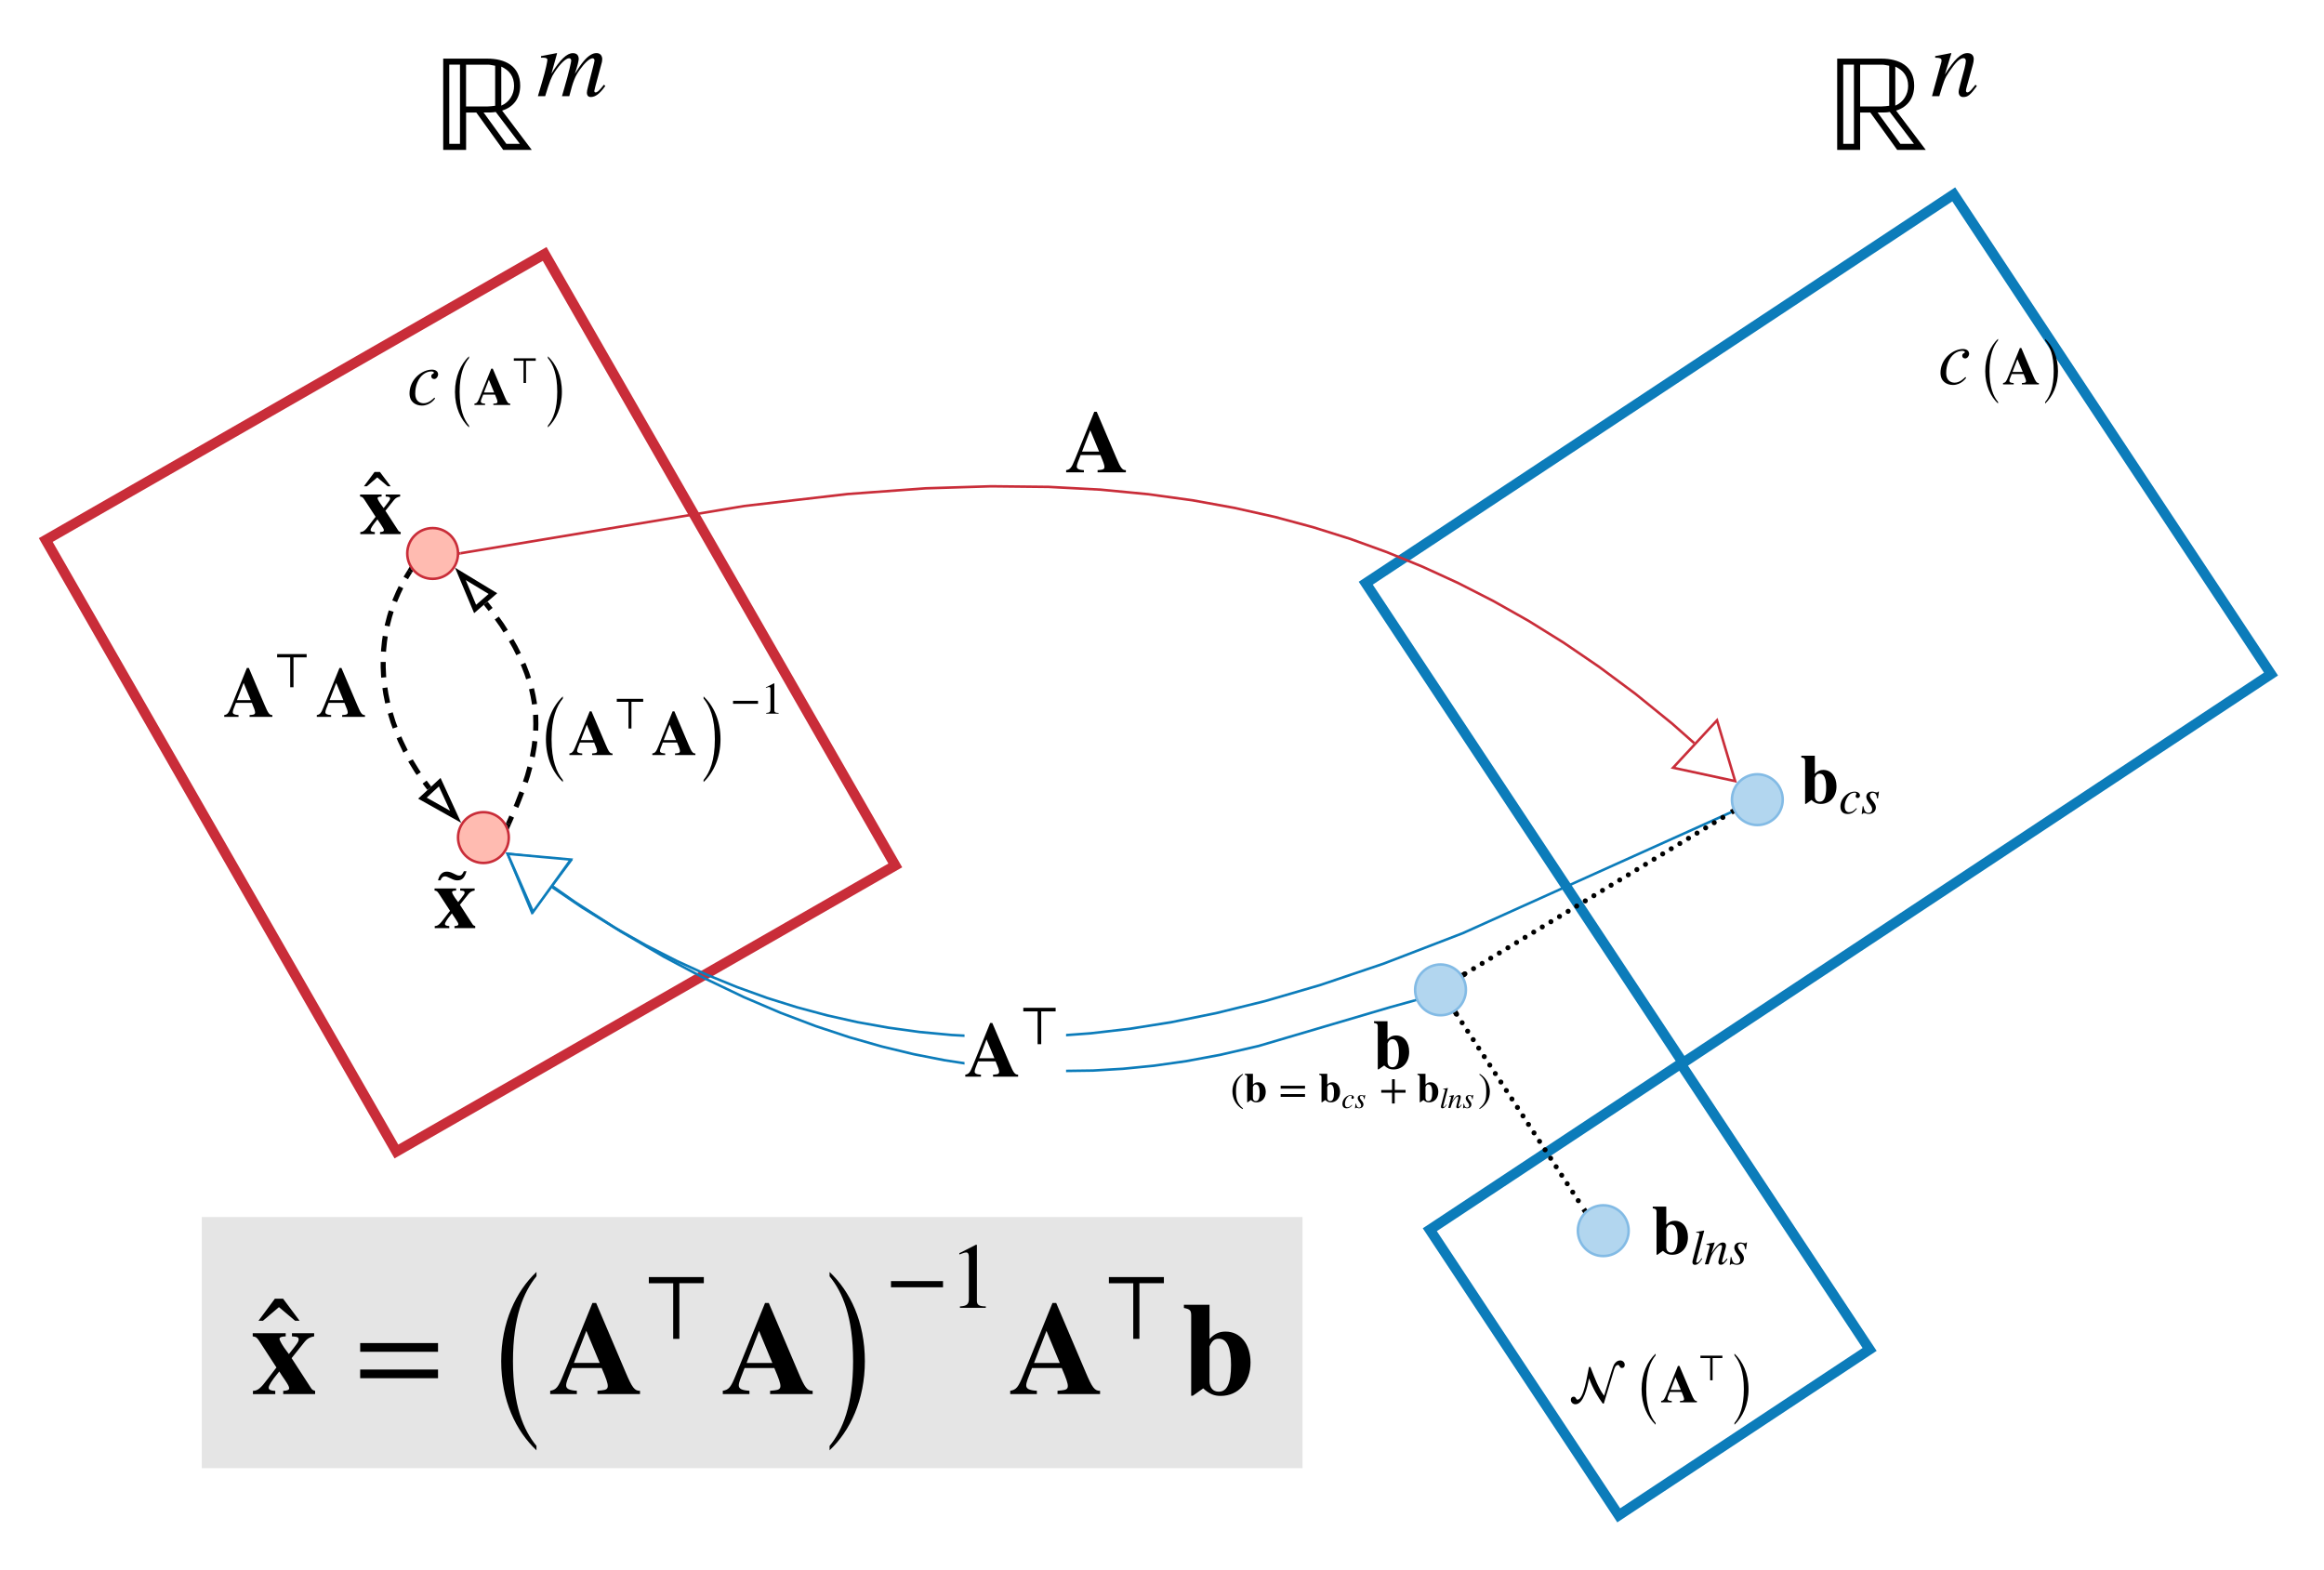 <svg xmlns="http://www.w3.org/2000/svg" xmlns:lucid="lucid" width="915.59" height="618.49"><g lucid:page-tab-id="0_0"><path d="M0 0h915.6v618.5H0z" fill="#fff"/><path d="M736.57 531.67l-98.84 65.36L563.3 484.5l98.84-65.38zM894.7 265.58l-231.65 153.2-124.98-189 231.65-153.2z" stroke="#0c7cba" stroke-width="4" fill-opacity="0"/><path d="M214.58 100.06l138.14 240.92-196.55 112.7L18.03 212.76z" stroke="#c92d39" stroke-width="4" fill-opacity="0"/><path d="M180.45 218.06c0 5.53-4.47 10-10 10-5.52 0-10-4.47-10-10 0-5.52 4.48-10 10-10 5.53 0 10 4.48 10 10z" stroke="#c92d39" fill="#ffbbb1"/><path d="M682.52 319.78l-106.2 47.88-31.18 12-25.07 8.46-21.63 6.3-19.32 4.75-17.66 3.57-16.38 2.6-15.37 1.78-14.56 1.07-13.9.43-13.4-.14-12.94-.7-12.6-1.18-12.32-1.7-12.12-2.16-11.96-2.68-11.87-3.18-11.82-3.7-11.8-4.26-11.9-4.85-11.97-5.5-12.14-6.18-12.35-6.96-12.6-7.82-11.84-8.04" stroke="#0c7cba" fill="none"/><path d="M683.2 320.02l-.5.22-.4-.9.45-.2z" fill="#0c7cba"/><path d="M200 336.4l24.84 2.7-15.25 20.4z" stroke="#0c7cba" fill="#fff"/><path d="M181.46 217.98l111.84-18.63 40.57-4.7 30.84-2.26 25.82-.8 22.62.24 20.4 1.08 18.76 1.8 17.5 2.4 16.55 3 15.8 3.53 15.17 4.08 14.73 4.63 14.36 5.2 14.12 5.77 13.95 6.4 13.84 7.07 13.84 7.8 13.9 8.64 14 9.55 14.22 10.57 14.5 11.76 8.67 7.67" stroke="#c92d39" fill="none"/><path d="M181.55 218.47l-.67.12.08-.53-.07-.5.5-.08z" fill="#c92d39"/><path d="M683.6 307.75l-24.45-5.27 17.3-18.68z" stroke="#c92d39" fill="#fff"/><path d="M419.73 161.64h24.98v25.05h-24.97z" fill="#fff" fill-opacity="0"/><path d="M443.56 186.1h-11.14v-.87l1.1-.1c1.15-.1 1.6-.4 1.6-1.15 0-.76-.42-1.97-1.6-4.7h-7.77l-.45 1.18c-.42 1.07-1.07 2.52-1.07 3.35 0 .9.76 1.3 2.8 1.43v.86h-7v-.87c1.6-.28 2.12-.9 3.43-4.15l7.65-18.85h.97l7.68 18.05c1.76 4.2 2.4 4.95 3.8 4.95v.86m-10.54-8.17l-3.48-8.4-3.25 8.4H433"/><path d="M170.8 20h73.83v40H170.8z" fill="#fff" fill-opacity="0"/><path d="M209.5 59.06h-11.25l-10.6-14.73h-4.02v14.73h-9.02V23.1H192c6.96 0 12.94 2.87 12.94 10.64 0 4.78-2.5 8.42-7.12 9.83m-.33-17.33v15.38c3.14-1.3 5.04-4.4 5.04-7.77 0-3.7-1.8-6.14-5.05-7.6m-2.4 15.42V25.9c-.82-.1-1.9-.42-2.72-.42h-8.75v16.46h8.48c1 0 2.02-.16 3-.27m9.73 15l-9.5-12.55c-1.6.27-3.22.2-4.8.2l8.97 12.35h5.33m-23.6 0v-31.2H177v31.2h4.24M238.48 33.85l-.2.27c-2.03 2.85-3.72 4.1-5.53 4.1-1 0-1.53-.6-1.53-1.75 0-.4.1-1.04.5-2.54l2.22-8.72c.2-.76.27-1.26.27-1.45 0-.46-.33-.8-.76-.8-1.15 0-3.1 1.8-5.03 4.5-1.87 2.64-2.64 4.52-4.14 10.44h-2.88l1.04-3.6c1.7-5.83 2.6-9.9 2.6-10.4 0-.6-.34-.96-.84-.96-1.3 0-3.57 2.23-5.72 5.5-1.3 2-1.85 3.38-3.7 9.45h-2.87l1.64-5.55c1.54-5.1 2.1-8.3 2.1-8.76 0-.58-.53-.85-1.56-.85h-.96v-.62l6.22-1.2.12.1-2.23 8.02c3.42-5.57 6.1-8.1 8.45-8.1 1.54 0 2.3.9 2.3 2.3 0 .73-.5 2.88-1.53 5.84 2.7-4.28 4.27-6.2 6.15-7.4.92-.57 1.65-.76 2.42-.76 1.42 0 2.23 1.04 2.23 2.42 0 .27-.08.9-.12 1.08l-2.6 9.64c-.24.9-.4 1.58-.4 1.73 0 .44.16.63.47.63.65 0 1.34-.62 2.5-2.04l.8-1"/><path d="M720 20h65.3v40H720z" fill="#fff" fill-opacity="0"/><path d="M758.7 59.06h-11.26l-10.6-14.73h-4v14.73h-9.04V23.1h17.4c6.95 0 12.93 2.87 12.93 10.64 0 4.78-2.5 8.42-7.12 9.83m-.32-17.33v15.38c3.16-1.3 5.06-4.4 5.06-7.77 0-3.7-1.8-6.14-5.06-7.6m-2.4 15.42V25.9c-.8-.1-1.9-.42-2.7-.42h-8.75v16.46h8.47c.98 0 2-.16 3-.27m9.72 15l-9.5-12.55c-1.6.27-3.22.2-4.8.2l8.97 12.35H754m-23.6 0v-31.2h-4.22v31.2h4.23M778.3 33.4l.53.5c-2.6 3.57-3.57 4.33-5.38 4.33-.96 0-1.8-.6-1.8-2.07 0-.4.07-.88.6-2.88l1.7-6.23c.3-1.2.54-2.57.54-3.03 0-.7-.36-1.12-.93-1.12-1.54 0-3.27 1.88-5.7 5.46-1.72 2.57-2.03 3.46-3.83 9.53h-2.88l3.7-13.46c.02-.2.06-.42.06-.65 0-.78-.54-1-2.5-1.05v-.62c3.12-.6 4.2-.77 6.23-1.2l.15.1-2.57 8.37c3.84-6.15 6.42-8.46 8.88-8.46 1.66 0 2.5.96 2.5 2.35 0 .68-.15 1.48-.38 2.3l-2.15 7.8c-.4 1.38-.54 2.03-.54 2.34 0 .34.15.7.6.7.55 0 1.24-.63 2.36-2.05l.8-1"/><path d="M88.08 257.22h56.66v25.7H88.08z" fill="#fff" fill-opacity="0"/><path d="M107.3 282.43h-8.98v-.7l.9-.08c.92-.1 1.28-.3 1.28-.92 0-.62-.33-1.6-1.28-3.8h-6.28l-.37.95c-.33.86-.86 2.04-.86 2.7 0 .73.62 1.04 2.27 1.15v.7h-5.64v-.7c1.28-.22 1.7-.73 2.76-3.35l6.16-15.2h.78l6.2 14.56c1.43 3.38 1.93 4 3.07 4v.7m-8.5-6.6l-2.82-6.78-2.63 6.78h5.45M120.8 259h-5.17v11.76h-1.3V259h-5.15v-1.3h11.63v1.3M143.8 282.43h-9v-.7l.9-.08c.92-.1 1.3-.3 1.3-.92 0-.62-.35-1.6-1.3-3.8h-6.28l-.36.95c-.34.86-.87 2.04-.87 2.7 0 .73.6 1.04 2.26 1.15v.7h-5.64v-.7c1.28-.22 1.7-.73 2.76-3.35l6.17-15.2h.78l6.2 14.56c1.42 3.38 1.92 4 3.07 4v.7m-8.52-6.6l-2.8-6.78-2.64 6.78h5.44"/><path d="M211.27 268.8h99.87v39.74h-99.87z" fill="#fff" fill-opacity="0"/><path d="M221.75 307.3v.82c-3.9-3.67-6.67-9.4-6.67-16.87 0-7.32 2.77-13.2 6.67-16.87v.82c-2.47 3.02-4.45 7.74-4.45 16.05 0 8.4 1.98 13.03 4.45 16.05M241.32 297.48h-8.04v-.63l.8-.07c.82-.08 1.15-.28 1.15-.83 0-.55-.3-1.42-1.15-3.4h-5.62l-.33.86c-.3.78-.77 1.83-.77 2.43 0 .65.55.92 2.02 1.02v.63h-5.05v-.63c1.15-.2 1.53-.65 2.48-3l5.53-13.6h.7l5.55 13.03c1.27 3.02 1.72 3.57 2.74 3.57v.63m-7.62-5.9l-2.52-6.07-2.35 6.08h4.87M253.4 276.5h-4.63v10.54h-1.16V276.5H243v-1.16h10.4v1.17M273.98 297.48h-8.04v-.63l.8-.07c.82-.08 1.14-.28 1.14-.83 0-.55-.3-1.42-1.15-3.4h-5.62l-.3.86c-.3.78-.8 1.83-.8 2.43 0 .65.56.92 2.04 1.02v.63H257v-.63c1.14-.2 1.5-.65 2.46-3l5.53-13.6h.7l5.53 13.03c1.28 3.02 1.73 3.57 2.75 3.57v.63m-7.62-5.9l-2.52-6.07-2.35 6.08h4.86M277.2 275.2v-.82c3.9 3.67 6.66 9.4 6.66 16.87 0 7.33-2.77 13.2-6.67 16.87v-.82c2.46-3.02 4.44-7.74 4.44-16.05 0-8.4-1.98-13.03-4.45-16.05M298.64 277.28h-9.84v-1.17h9.84v1.18M306.74 281.16h-4.88v-.26c1.3-.07 1.68-.44 1.68-1.42v-7.93c0-.6-.16-.86-.53-.86-.17 0-.47.07-.8.2l-.46.17v-.24l3.16-1.6.16.04v10.55c0 .76.35 1.08 1.68 1.08v.26"/><path d="M160.45 140h64.1v28.75h-64.1z" fill="#fff" fill-opacity="0"/><path d="M171.12 156.66l.3.33c-.07.1-1.84 2.8-5.18 2.8-2.45 0-4.9-1.38-4.9-4.78 0-4.6 3.5-8.35 7.4-9.22.5-.1.97-.16 1.4-.16 1.5 0 2.47.72 2.47 1.95 0 .65-.63 1.75-1.54 1.75-.77 0-1.16-.52-1.16-1.08 0-1.06 1.03-.87 1.03-1.43 0-.3-.56-.48-1-.48-2.15 0-4.4 1.56-5.55 4.44-.48 1.2-.8 2.6-.8 4.32 0 2.66 1.52 3.78 3.35 3.78 2.1 0 3.86-1.9 4.2-2.24M184.78 167.72v.68c-3.23-3.05-5.53-7.8-5.53-14 0-6.1 2.3-10.97 5.53-14.02v.68c-2.05 2.5-3.7 6.42-3.7 13.33 0 6.96 1.65 10.8 3.7 13.32M201.04 159.56h-6.68v-.52l.66-.06c.7-.06.96-.23.96-.7 0-.44-.25-1.17-.96-2.8h-4.66l-.27.7c-.26.64-.66 1.5-.66 2 0 .55.46.78 1.68.86v.52h-4.2v-.52c.97-.16 1.28-.54 2.07-2.5l4.57-11.3h.58l4.6 10.83c1.07 2.52 1.44 2.97 2.3 2.97v.52m-6.34-4.9l-2.08-5.04-1.95 5.04h4.04M211.07 142.14h-3.84v8.75h-.97v-8.76h-3.83v-.97h8.64v.97M215.84 141.06v-.68c3.23 3.05 5.53 7.8 5.53 14 0 6.1-2.3 10.97-5.53 14.02v-.68c2.05-2.5 3.7-6.43 3.7-13.33 0-6.98-1.65-10.83-3.7-13.34"/><path d="M618.03 532.94h74.02v28.75h-74.02z" fill="#fff" fill-opacity="0"/><path d="M631.95 549.9h.02c2.93-9.66 3.5-11.63 3.96-12.36.63-.96 1.4-1.54 2.37-1.54 1.02 0 1.8.77 1.8 1.75 0 .7-.37 1.24-1.1 1.24-1 0-.84-1.2-1.5-1.2-1.13 0-1.48 1.52-1.7 2.17L631.86 553h-.42c-1.95-2.66-3.84-5.8-5.35-9.88h-.04c-.75 3.6-2.18 10.15-5.38 10.15-1 0-1.8-.77-1.8-1.75 0-.7.37-1.24 1.1-1.24 1 0 .85 1.18 1.5 1.18 2.5 0 3.8-9.42 4.54-12.88h.56c1.6 4.04 3.2 8.5 5.4 11.33M652.27 560.66v.68c-3.23-3.05-5.53-7.8-5.53-14 0-6.1 2.3-10.97 5.53-14.02v.68c-2.05 2.5-3.7 6.42-3.7 13.33 0 6.97 1.65 10.82 3.7 13.33M668.53 552.5h-6.68v-.52l.67-.06c.68-.06.95-.23.95-.7 0-.44-.25-1.17-.95-2.8h-4.67l-.27.7c-.25.64-.65 1.5-.65 2 0 .55.46.78 1.7.86v.52h-4.2v-.52c.95-.16 1.26-.54 2.05-2.5l4.58-11.3h.6l4.6 10.83c1.05 2.52 1.42 2.98 2.27 2.98v.52m-6.32-4.9l-2.1-5.04-1.94 5.04h4.05M678.57 535.08h-3.85v8.75h-.97v-8.75h-3.83v-.97h8.65v.98M683.33 534v-.68c3.24 3.05 5.54 7.8 5.54 14 0 6.1-2.3 10.97-5.54 14.02v-.68c2.05-2.5 3.7-6.43 3.7-13.33 0-6.97-1.65-10.82-3.7-13.33"/><path d="M763.62 133.13h50.06v26.24h-50.06z" fill="#fff" fill-opacity="0"/><path d="M774.3 148.53l.3.34c-.1.12-1.85 2.8-5.2 2.8-2.44 0-4.9-1.37-4.9-4.78 0-4.6 3.5-8.35 7.42-9.22.5-.1.95-.17 1.4-.17 1.48 0 2.46.74 2.46 1.97 0 .66-.64 1.76-1.56 1.76-.76 0-1.16-.52-1.16-1.08 0-1.06 1.04-.87 1.04-1.43 0-.3-.56-.48-1-.48-2.16 0-4.4 1.56-5.56 4.44-.48 1.2-.8 2.6-.8 4.32 0 2.65 1.53 3.77 3.35 3.77 2.1 0 3.85-1.88 4.2-2.24M787.17 158.4v.6c-2.94-2.77-5.04-7.1-5.04-12.75 0-5.54 2.1-9.98 5.04-12.76v.6c-1.87 2.3-3.36 5.86-3.36 12.15 0 6.35 1.5 9.86 3.37 12.14M803.25 151.44h-6.68v-.52l.67-.06c.68-.06.95-.23.95-.7 0-.44-.26-1.17-.96-2.8h-4.67l-.27.7c-.25.64-.65 1.5-.65 2 0 .55.46.78 1.7.86v.52h-4.2v-.52c.95-.17 1.26-.54 2.05-2.5l4.58-11.3h.58l4.6 10.83c1.07 2.5 1.44 2.97 2.3 2.97v.52m-6.34-4.9l-2.1-5.04-1.94 5.04h4.04M805.74 134.1v-.6c2.95 2.77 5.05 7.1 5.05 12.75 0 5.54-2.1 9.98-5.06 12.76v-.6c1.87-2.3 3.37-5.86 3.37-12.15 0-6.35-1.5-9.86-3.36-12.14"/><path d="M141.47 185.34h16.98v25.68h-16.98z" fill="#fff" fill-opacity="0"/><path d="M157.9 210.43h-8.18v-.8c1.08-.08 1.52-.28 1.52-.7 0-.4-.3-.98-1.1-2.16-.52-.72-1-1.43-1.44-2.14l-.54.68c-1.33 1.6-2.17 2.96-2.17 3.5 0 .5.46.75 1.68.82v.8h-5.73v-.8c1.25-.07 1.93-.6 3.83-3.16l1.46-1.9c.5-.64.24-.34.75-.95l-4.35-6.67c-.68-1.02-.9-1.2-1.77-1.32v-.8h8.48v.8c-1.12.04-1.6.24-1.6.65 0 .44.86 1.87 1.98 3.32l.44.58 1.22-1.56c.9-1.2 1.3-1.67 1.3-2.18 0-.5-.28-.68-1.06-.75l-.68-.06v-.8h5.7v.8c-1.06.18-1.73.55-2.38 1.33l-3.42 4.27 5.02 7.74c.23.37.47.5 1 .68v.8M153.92 191.6h-1.15l-4.14-3.5-4.1 3.5h-1.16l4.2-5.66h2.1"/><path d="M540.83 401.9h15.32v19.94h-15.32z" fill="#fff" fill-opacity="0"/><path d="M546.64 402.37v7.13c1.05-1.1 2-1.54 3.36-1.54 3.05 0 5.17 2.6 5.17 6.44 0 4.13-2.53 6.96-6.22 6.96-1.37 0-2.36-.4-3.63-1.57l-2.17 1.53h-.34v-16.7c0-1.1-.23-1.35-1.5-1.6v-.66h5.34m0 8.7v7.24c0 1.33.74 2.18 1.9 2.18 1.76 0 2.6-1.76 2.6-5.6 0-3.62-.87-5.44-2.57-5.44-.9 0-1.43.44-1.93 1.63"/><path d="M709.18 297.28h34.3v23.93h-34.3z" fill="#fff" fill-opacity="0"/><path d="M715 297.75v7.13c1.04-1.1 2-1.54 3.35-1.54 3.05 0 5.17 2.62 5.17 6.44 0 4.13-2.53 6.96-6.22 6.96-1.37 0-2.36-.4-3.63-1.56l-2.17 1.54h-.34v-16.7c0-1.1-.24-1.36-1.5-1.6v-.67h5.33m0 8.7v7.24c0 1.3.73 2.16 1.9 2.16 1.75 0 2.58-1.76 2.58-5.58 0-3.64-.86-5.45-2.56-5.45-.9 0-1.43.44-1.93 1.62M731.3 318.4l.3.2c-1.18 1.5-2.2 2.1-3.67 2.1-1.8 0-2.86-1-2.86-3 0-1.8 1-3.5 2.4-4.6.95-.77 2.06-1.2 3.24-1.2 1.2 0 2.06.67 2.06 1.58 0 .53-.43.94-.94.94-.54 0-.76-.4-.76-.78 0-.35.3-.57.3-.94 0-.23-.28-.4-.72-.4-.78 0-1.56.36-2.13.95-1.08 1.15-1.76 2.8-1.76 4.53 0 1.4.63 2.22 1.74 2.22 1.03 0 1.77-.5 2.82-1.6M740.25 311.9l-.4 2.7h-.3c-.2-1.6-.78-2.25-1.73-2.25-.68 0-1.15.4-1.15 1.1 0 .54.3 1.1 1.05 2 .97 1.13 1.32 1.9 1.32 2.64 0 1.6-1.18 2.6-2.8 2.6-.33 0-.62-.02-1.07-.2-.37-.15-.64-.17-.86-.17-.2 0-.4.1-.55.4h-.3l.38-3.08h.3c.28 1.85.94 2.64 1.95 2.64.92 0 1.48-.55 1.48-1.5 0-.63-.33-1.3-1.1-2.24-.82-1.05-1.2-1.93-1.2-2.55 0-1.28.9-2.1 2.34-2.1.33 0 .6.06 1.1.2.36.12.54.14.7.14.3 0 .42-.08.58-.35h.27"/><path d="M80 480h432.65v97.95H80z" stroke="#e5e5e5" fill="#e5e5e5"/><path d="M98.93 489.5h395.62v82.8H98.93z" fill-opacity="0"/><path d="M124.12 549.26h-12.54V548c1.66-.1 2.34-.4 2.34-1.03s-.47-1.5-1.72-3.33c-.78-1.1-1.5-2.2-2.18-3.28-.27.3-.53.67-.84 1.04-2.03 2.44-3.33 4.53-3.33 5.36 0 .78.73 1.14 2.6 1.25v1.26h-8.8V548c1.93-.1 2.98-.93 5.9-4.83l2.23-2.92c.78-1 .36-.52 1.14-1.45l-6.66-10.26c-1.04-1.56-1.35-1.82-2.7-2.02v-1.25h13v1.25c-1.7.05-2.44.36-2.44.98 0 .68 1.3 2.87 3.02 5.1.2.26.47.58.67.9l1.9-2.4c1.4-1.83 1.96-2.56 1.96-3.34 0-.78-.4-1.04-1.6-1.14l-1.05-.1v-1.25h8.75v1.25c-1.6.26-2.65.83-3.64 2.02l-5.25 6.56 7.7 11.87c.37.57.73.78 1.57 1.04v1.26M118.03 520.37h-1.77L109.9 515l-6.3 5.37h-1.76l6.46-8.7h3.22M172.57 532.6H141.9v-3.43h30.67v3.43m0 10.4H141.9v-3.42h30.67V543M211.36 569.7v1.73c-8.12-7.66-13.9-19.6-13.9-35.14 0-15.27 5.78-27.5 13.9-35.15v1.7c-5.15 6.3-9.26 16.12-9.26 33.44 0 17.47 4.1 27.13 9.26 33.4M252.13 549.26h-16.75v-1.3l1.66-.16c1.72-.16 2.4-.57 2.4-1.72 0-1.14-.63-2.96-2.4-7.08h-11.7l-.68 1.77c-.63 1.62-1.62 3.8-1.62 5.05 0 1.35 1.15 1.93 4.22 2.14v1.3h-10.5v-1.3c2.38-.42 3.16-1.36 5.14-6.25l11.5-28.35h1.46l11.55 27.16c2.66 6.3 3.6 7.46 5.73 7.46v1.3m-15.87-12.28L231 524.33l-4.9 12.65h10.16M277.3 505.58h-9.65v21.93h-2.43V505.6h-9.6v-2.43h21.67v2.43M320.15 549.26H303.4v-1.3l1.66-.16c1.7-.16 2.4-.57 2.4-1.72 0-1.14-.63-2.96-2.4-7.08h-11.7l-.7 1.77c-.6 1.62-1.6 3.8-1.6 5.05 0 1.35 1.14 1.93 4.2 2.14v1.3h-10.5v-1.3c2.4-.42 3.18-1.36 5.15-6.25l11.5-28.35h1.47l11.55 27.16c2.66 6.3 3.6 7.46 5.73 7.46v1.3m-15.87-12.28l-5.26-12.65-4.9 12.65h10.16M326.83 502.86v-1.7c8.12 7.64 13.9 19.58 13.9 35.13 0 15.24-5.78 27.47-13.9 35.13v-1.72c5.15-6.27 9.26-16.1 9.26-33.4 0-17.5-4.12-27.16-9.27-33.44M371.52 507.18h-20.5v-2.43h20.5v2.43M388.37 515.27H378.2v-.55c2.74-.14 3.5-.92 3.5-2.94v-16.52c0-1.25-.32-1.8-1.1-1.8-.36 0-1 .18-1.65.44l-1 .36v-.5l6.6-3.36.32.1v21.98c0 1.58.74 2.24 3.5 2.24v.55M433.38 549.26h-16.75v-1.3l1.66-.16c1.7-.16 2.4-.57 2.4-1.72 0-1.14-.64-2.96-2.4-7.08h-11.72l-.67 1.77c-.62 1.62-1.6 3.8-1.6 5.05 0 1.35 1.14 1.93 4.2 2.14v1.3H398v-1.3c2.4-.42 3.17-1.36 5.15-6.25l11.5-28.35h1.46l11.56 27.16c2.65 6.3 3.6 7.46 5.72 7.46v1.3m-15.87-12.28l-5.24-12.65-4.9 12.65h10.15M458.54 505.58h-9.64v21.93h-2.43V505.6h-9.6v-2.43h21.67v2.43M476.52 514.08v13.48c1.98-2.1 3.8-2.92 6.35-2.92 5.78 0 9.8 4.95 9.8 12.18 0 7.8-4.8 13.16-11.77 13.16-2.6 0-4.48-.78-6.87-2.96l-4.1 2.9h-.64v-31.57c0-2.1-.48-2.55-2.87-3.02v-1.25h10.1m0 16.44v13.7c0 2.5 1.4 4.1 3.6 4.1 3.32 0 4.88-3.33 4.88-10.56 0-6.87-1.6-10.3-4.83-10.3-1.72 0-2.7.82-3.65 3.06"/><path d="M198.78 335.54c-3.06 4.6-9.26 5.85-13.86 2.8-4.6-3.07-5.85-9.28-2.8-13.88 3.06-4.6 9.27-5.85 13.87-2.8 4.6 3.07 5.84 9.28 2.78 13.88z" stroke="#c92d39" fill="#ffbbb1"/><path d="M200.32 324.57l1.27-2.85m1.68-3.8l.5-1.15 1.8-4.66m1.4-3.9l.85-2.6.94-3.4m.95-4.04l.13-.55.6-3.4.26-2.2m.35-4.16l.06-2.68-.06-2.8-.05-.76m-.43-4.14l-.07-.62-.5-2.78-.6-2.73m-1.16-4l-.68-2.04-1.24-3.2-.27-.6m-1.74-3.8l-1.38-2.75-1.56-2.74m-2.16-3.55l-1.52-2.4-1.97-2.77m-2.44-3.37l-1.92-2.45" stroke="#000" stroke-width="2" fill="none"/><path d="M201.25 324.95l-.86 1.92-.54-1.55-.58-.86.14-.32z"/><path d="M181.37 226.1l12.83 7.77-7.02 6.06z" stroke="#000" stroke-width="2" fill="#fff"/><path d="M161.45 225.12l-1.33 2.17-.25.44m-1.9 3.6l-1 2.08-1.33 3.1-.15.4m-1.36 3.85l-.65 2.1-.83 3.22-.12.57m-.75 4l-.3 2-.34 3.34-.04.75m-.13 4.07v2.02l.16 3.48.06.6m.46 4.06l.37 2.45.72 3.56m1.02 3.94l1.08 3.53.83 2.27m1.52 3.8l.65 1.53 1.87 3.87.07.12m1.96 3.58l.1.2 2.43 3.95.7 1.02m2.32 3.35l1.85 2.44" stroke="#000" stroke-width="2" fill="none"/><path d="M161.97 224.27l.73.73-.4.67-1.72-1.05.86-1.4z"/><path d="M179.5 321.8l-13.07-7.33 6.8-6.3z" stroke="#000" stroke-width="2" fill="#fff"/><path d="M701.88 318.06c-1.66 5.27-7.27 8.2-12.54 6.54-5.27-1.65-8.2-7.27-6.54-12.54 1.65-5.27 7.27-8.2 12.53-6.54 5.27 1.66 8.2 7.27 6.55 12.54zM641.64 484.88c0 5.53-4.48 10-10 10s-10-4.47-10-10c0-5.52 4.48-10 10-10s10 4.48 10 10zM575.87 384.5c3.04 4.6 1.77 10.8-2.85 13.85-4.6 3.04-10.8 1.77-13.85-2.85-3.04-4.6-1.77-10.8 2.85-13.85 4.6-3.04 10.8-1.77 13.85 2.85z" stroke="#83bbe5" fill="#b2d6ef"/><path d="M578.14 383.7c0 .55-.44 1-1 1-.55 0-1-.45-1-1s.45-1 1-1c.56 0 1 .45 1 1zm3.4-2.05c0 .55-.46 1-1 1-.56 0-1-.45-1-1 0-.56.44-1 1-1 .54 0 1 .44 1 1zm3.38-2.06c0 .54-.45 1-1 1-.56 0-1-.46-1-1 0-.56.44-1 1-1 .55 0 1 .44 1 1zm3.38-2.06c0 .55-.45 1-1 1s-1-.45-1-1 .45-1 1-1 1 .45 1 1zm3.4-2.06c0 .56-.46 1-1 1-.57 0-1-.44-1-1 0-.55.43-1 1-1 .54 0 1 .45 1 1zm3.37-2.05c0 .55-.45 1-1 1s-1-.45-1-1 .45-1 1-1 1 .45 1 1zm3.4-2.05c0 .55-.46 1-1 1-.56 0-1-.45-1-1 0-.56.44-1 1-1 .54 0 1 .44 1 1zm3.37-2.06c0 .56-.44 1-1 1-.55 0-1-.44-1-1 0-.55.45-1 1-1 .56 0 1 .45 1 1zm3.4-2.05c0 .55-.46 1-1 1-.56 0-1-.45-1-1s.44-1 1-1c.54 0 1 .45 1 1zm3.37-2.05c0 .55-.43 1-1 1-.54 0-1-.45-1-1 0-.56.46-1 1-1 .57 0 1 .44 1 1zm3.4-2.06c0 .55-.45 1-1 1s-1-.45-1-1 .45-1 1-1 1 .45 1 1zm3.38-2.05c0 .56-.44 1-1 1-.55 0-1-.44-1-1 0-.54.45-1 1-1 .56 0 1 .46 1 1zm3.4-2.05c0 .56-.46 1-1 1-.56 0-1-.44-1-1 0-.55.44-1 1-1 .54 0 1 .45 1 1zm3.38-2.05c0 .55-.45 1-1 1-.56 0-1-.45-1-1s.44-1 1-1c.55 0 1 .45 1 1zm3.38-2.05c0 .55-.45 1-1 1s-1-.45-1-1c0-.56.45-1 1-1s1 .44 1 1zm3.4-2.06c0 .54-.46 1-1 1-.57 0-1-.46-1-1 0-.56.43-1 1-1 .54 0 1 .44 1 1zm3.37-2.06c0 .55-.44 1-1 1-.54 0-1-.45-1-1s.46-1 1-1c.56 0 1 .45 1 1zm3.4-2.06c0 .56-.45 1-1 1-.56 0-1-.44-1-1 0-.55.44-1 1-1 .55 0 1 .45 1 1zm3.38-2.05c0 .55-.45 1-1 1s-1-.45-1-1 .45-1 1-1 1 .45 1 1zm3.4-2.05c0 .55-.46 1-1 1-.56 0-1-.45-1-1 0-.56.44-1 1-1 .54 0 1 .44 1 1zm3.37-2.06c0 .56-.44 1-1 1-.55 0-1-.44-1-1 0-.55.45-1 1-1 .56 0 1 .45 1 1zm3.4-2.05c0 .55-.46 1-1 1-.56 0-1-.45-1-1s.44-1 1-1c.54 0 1 .45 1 1zm3.37-2.05c0 .55-.44 1-1 1-.55 0-1-.45-1-1 0-.56.45-1 1-1 .56 0 1 .44 1 1zm3.4-2.06c0 .55-.46 1-1 1-.56 0-1-.45-1-1s.44-1 1-1c.54 0 1 .45 1 1zm3.38-2.05c0 .56-.45 1-1 1-.56 0-1-.44-1-1 0-.54.44-1 1-1 .55 0 1 .46 1 1zm3.38-2.05c0 .56-.45 1-1 1s-1-.44-1-1c0-.55.45-1 1-1s1 .45 1 1zm3.4-2.05c0 .55-.46 1-1 1-.57 0-1-.45-1-1s.43-1 1-1c.54 0 1 .45 1 1zm3.37-2.05c0 .55-.45 1-1 1s-1-.45-1-1c0-.56.45-1 1-1s1 .44 1 1zm3.4-2.06c0 .55-.46 1-1 1-.57 0-1-.45-1-1 0-.56.43-1 1-1 .54 0 1 .44 1 1zm3.37-2.06c0 .55-.45 1-1 1s-1-.45-1-1 .45-1 1-1 1 .45 1 1zm3.4-2.05c0 .54-.46 1-1 1-.56 0-1-.46-1-1 0-.57.44-1 1-1 .54 0 1 .43 1 1z"/><path d="M577.7 384.54l-1 .6-.4-.92-.67-.77 1.02-.62zM683.4 320.4l-.8.5-1.05-1.7.93-.58zM574.85 399.6c0 .56-.45 1-1 1s-1-.44-1-1c0-.54.45-1 1-1s1 .46 1 1zm2.18 3.35c0 .55-.45 1-1 1s-1-.45-1-1 .45-1 1-1 1 .45 1 1zm2.18 3.34c0 .54-.44 1-1 1-.54 0-1-.46-1-1 0-.57.46-1 1-1 .56 0 1 .43 1 1zm2.2 3.32c0 .56-.46 1-1 1-.57 0-1-.44-1-1 0-.55.43-1 1-1 .54 0 1 .45 1 1zm2.16 3.34c0 .56-.44 1-1 1-.55 0-1-.44-1-1 0-.55.45-1 1-1 .56 0 1 .45 1 1zm2.18 3.34c0 .55-.44 1-1 1-.55 0-1-.45-1-1s.45-1 1-1c.56 0 1 .45 1 1zm2.18 3.34c0 .55-.45 1-1 1s-1-.45-1-1 .45-1 1-1 1 .45 1 1zm2.18 3.34c0 .55-.45 1-1 1s-1-.45-1-1 .45-1 1-1 1 .45 1 1zm2.18 3.34c0 .55-.45 1-1 1s-1-.45-1-1c0-.56.45-1 1-1s1 .44 1 1zm2.18 3.34c0 .55-.45 1-1 1s-1-.45-1-1c0-.56.45-1 1-1s1 .44 1 1zm2.18 3.33c0 .55-.45 1-1 1-.56 0-1-.45-1-1 0-.56.44-1 1-1 .55 0 1 .44 1 1zm2.18 3.33c0 .55-.45 1-1 1-.56 0-1-.45-1-1s.44-1 1-1c.55 0 1 .45 1 1zm2.17 3.34c0 .55-.45 1-1 1-.56 0-1-.45-1-1s.44-1 1-1c.55 0 1 .45 1 1zm2.17 3.34c0 .56-.45 1-1 1s-1-.44-1-1c0-.54.45-1 1-1s1 .46 1 1zm2.18 3.35c0 .55-.45 1-1 1s-1-.45-1-1 .45-1 1-1 1 .45 1 1zm2.18 3.34c0 .54-.45 1-1 1s-1-.46-1-1c0-.57.45-1 1-1s1 .43 1 1zm2.18 3.33c0 .55-.44 1-1 1-.54 0-1-.45-1-1 0-.56.46-1 1-1 .56 0 1 .44 1 1zm2.2 3.33c0 .56-.46 1-1 1-.57 0-1-.44-1-1 0-.55.43-1 1-1 .54 0 1 .45 1 1zm2.17 3.34c0 .55-.45 1-1 1-.56 0-1-.45-1-1s.44-1 1-1c.55 0 1 .45 1 1zm2.17 3.34c0 .55-.44 1-1 1-.55 0-1-.45-1-1s.45-1 1-1c.56 0 1 .45 1 1zm2.18 3.34c0 .55-.44 1-1 1-.55 0-1-.45-1-1s.45-1 1-1c.56 0 1 .45 1 1zm2.18 3.34c0 .55-.45 1-1 1s-1-.45-1-1 .45-1 1-1 1 .45 1 1zm2.18 3.34c0 .55-.45 1-1 1s-1-.45-1-1c0-.56.45-1 1-1s1 .44 1 1z"/><path d="M574.7 399.08l-1.67 1.1-.65-1 .92-.4.75-.7zM625.3 476.62l-1.1.84-.4.53-.7-1.08 1.68-1.1z"/><path d="M650.66 474.92h40.83v23.93h-40.84z" fill="#fff" fill-opacity="0"/><path d="M656.46 475.4v7.12c1.05-1.1 2-1.54 3.36-1.54 3.06 0 5.18 2.62 5.18 6.44 0 4.13-2.54 6.96-6.22 6.96-1.38 0-2.37-.4-3.64-1.56l-2.17 1.54h-.33v-16.7c0-1.1-.25-1.36-1.5-1.6v-.67h5.32m0 8.7v7.23c0 1.32.75 2.17 1.9 2.17 1.77 0 2.6-1.76 2.6-5.58 0-3.64-.86-5.45-2.57-5.45-.92 0-1.44.44-1.94 1.62M671.4 484.93l-3 11.4c-.1.34-.14.67-.14.82 0 .24.13.35.33.35.28 0 .73-.3 1.3-1.1l.48-.7.27.2c-1.17 1.86-1.9 2.44-2.94 2.44-.6 0-.94-.37-.94-1.1 0-.14.02-.38.08-.57l2.66-10.2c.06-.2.06-.3.06-.37 0-.23-.33-.43-.95-.43h-.34v-.3c1.14-.15 1.86-.28 3-.53M680.34 495.85l.27.25c-1.3 1.8-1.8 2.2-2.7 2.2-.5 0-.92-.3-.92-1.05 0-.2.03-.45.3-1.46l.86-3.16c.16-.6.28-1.3.28-1.54 0-.35-.18-.56-.47-.56-.78 0-1.66.95-2.88 2.76-.88 1.3-1.03 1.75-1.95 4.83h-1.46l1.87-6.8c.02-.1.04-.23.04-.34 0-.4-.27-.52-1.27-.54v-.3c1.58-.32 2.13-.4 3.16-.6l.07.02-1.3 4.25c1.95-3.12 3.25-4.28 4.5-4.28.83 0 1.26.48 1.26 1.18 0 .35-.1.76-.2 1.17l-1.1 3.95c-.2.7-.27 1.03-.27 1.2 0 .16.08.34.32.34.27 0 .62-.32 1.18-1.04.14-.16.28-.33.4-.5M688.26 489.53l-.4 2.72h-.3c-.2-1.62-.78-2.26-1.73-2.26-.68 0-1.15.38-1.15 1.1 0 .53.3 1.1 1.05 2 .98 1.12 1.33 1.87 1.33 2.63 0 1.62-1.2 2.6-2.8 2.6-.34 0-.63 0-1.08-.18-.37-.16-.64-.18-.85-.18-.22 0-.43.1-.57.4h-.3l.38-3.08h.3c.28 1.83.95 2.63 1.96 2.63.9 0 1.48-.54 1.48-1.5 0-.62-.33-1.28-1.1-2.23-.83-1.05-1.22-1.93-1.22-2.55 0-1.3.92-2.1 2.36-2.1.33 0 .6.05 1.1.2.36.1.53.13.7.13.28 0 .4-.08.57-.35h.26"/><path d="M557.4 394.15l-9.83 2.72-51.72 15.24-15.16 3.5-13.5 2.5-12.63 1.78-12.12 1.2-11.82.7-11.65.16-11.6-.3-11.64-.8-11.73-1.3-11.9-1.83-12.15-2.38-12.45-3-12.84-3.66-13.3-4.4-13.83-5.24-14.47-6.18-15.2-7.27-16.1-8.52-17.07-10-18.27-11.74-8.58-6.03" stroke="#0c7cba" fill="none"/><path d="M558.1 394.47l-.57.16-.27-.96.4-.12z" fill="#0c7cba"/><path d="M200 336.4l24.9 2.26L210 359.3z" stroke="#0c7cba" fill="#fff"/><path d="M170.8 342.66h17v23.6h-17z" fill="#fff" fill-opacity="0"/><path d="M187.23 365.68h-8.18v-.8c1.1-.08 1.53-.28 1.53-.7 0-.4-.3-.97-1.12-2.16-.5-.7-1-1.43-1.43-2.14l-.54.68c-1.33 1.6-2.18 2.95-2.18 3.5 0 .5.47.74 1.7.8v.82h-5.74v-.8c1.26-.08 1.94-.62 3.84-3.17l1.45-1.9c.5-.63.24-.33.75-.94l-4.34-6.68c-.68-1.02-.88-1.2-1.77-1.32v-.82h8.5v.82c-1.12.03-1.6.23-1.6.64 0 .44.85 1.87 1.97 3.33.13.17.3.37.44.57l1.23-1.56c.92-1.2 1.3-1.66 1.3-2.17 0-.5-.28-.68-1.06-.75l-.68-.06v-.82h5.7v.82c-1.06.17-1.74.54-2.4 1.32l-3.4 4.27 5 7.74c.25.36.48.5 1.03.67v.8M182.78 343.26h1c-.73 2.58-1.7 3.6-3.58 3.6-.84 0-1.35-.14-2.74-.82-1.3-.6-1.56-.75-2.18-.75-.78 0-1.35.5-1.73 1.55h-.98c.5-2.2 1.73-3.42 3.43-3.42.74 0 1.56.2 2.37.6 1.46.75 1.94.96 2.6.96.8 0 1.24-.5 1.8-1.74"/><path d="M380 396.55h40v28.16h-40z" fill="#fff"/><path d="M401.1 424.2h-9.87v-.78l.98-.1c1.02-.08 1.42-.33 1.42-1 0-.67-.37-1.75-1.4-4.16h-6.9l-.4 1.04c-.36.95-.94 2.23-.94 2.97 0 .8.67 1.13 2.48 1.25v.77h-6.18v-.78c1.4-.24 1.86-.8 3.03-3.67l6.77-16.68h.86l6.8 15.97c1.55 3.7 2.1 4.38 3.36 4.38v.77m-9.35-7.24l-3.1-7.43-2.87 7.43h5.97M415.88 398.5h-5.67v12.9h-1.42v-12.9h-5.64v-1.43h12.74v1.43"/><path d="M484.76 422.8h103v14.46h-103z" fill="#fff" fill-opacity="0"/><path d="M489.7 436.72l-.18.26c-2.58-1.46-3.98-4.2-3.98-6.98 0-3.02 1.42-5.36 4.03-6.9l.14.25c-2.25 1.94-2.76 3.45-2.76 6.6 0 3.03.5 4.87 2.77 6.77M493.62 423.1v4.2c.62-.64 1.2-.9 2-.9 1.8 0 3.05 1.54 3.05 3.8 0 2.45-1.5 4.13-3.68 4.13-.83 0-1.4-.25-2.16-.93l-1.3.9h-.18v-9.87c0-.65-.15-.8-.9-.95v-.4h3.16m0 5.16v4.28c0 .78.44 1.3 1.12 1.3 1.05 0 1.54-1.05 1.54-3.32 0-2.15-.5-3.22-1.52-3.22-.54 0-.85.26-1.14.96M514.14 428.9h-9.6v-1.1h9.6v1.1m0 3.25h-9.6v-1.08h9.6v1.08M522.9 423.1v4.2c.62-.64 1.2-.9 2-.9 1.8 0 3.05 1.54 3.05 3.8 0 2.45-1.5 4.13-3.68 4.13-.8 0-1.4-.25-2.15-.93l-1.28.9h-.2v-9.87c0-.65-.15-.8-.9-.95v-.4h3.16m0 5.16v4.28c0 .78.44 1.3 1.13 1.3 1.04 0 1.53-1.05 1.53-3.32 0-2.15-.5-3.22-1.52-3.22-.53 0-.84.26-1.14.96M532.55 435.3l.2.13c-.7.88-1.32 1.24-2.2 1.24-1.06 0-1.68-.6-1.68-1.77 0-1.07.6-2.08 1.42-2.73.55-.45 1.2-.7 1.9-.7s1.22.4 1.22.93c0 .3-.26.55-.56.55-.32 0-.44-.23-.44-.46 0-.22.17-.34.17-.56 0-.14-.17-.23-.44-.23-.46 0-.92.2-1.25.56-.64.68-1.04 1.66-1.04 2.68 0 .83.37 1.32 1.02 1.32.6 0 1.05-.3 1.67-.95M537.85 431.45l-.23 1.62h-.18c-.12-.96-.46-1.34-1.03-1.34-.4 0-.67.23-.67.66 0 .3.18.63.62 1.16.58.67.8 1.12.8 1.57 0 .95-.72 1.54-1.67 1.54-.2 0-.37 0-.63-.1-.22-.1-.38-.12-.5-.12-.14 0-.26.06-.35.24h-.18l.23-1.84h.2c.15 1.1.54 1.57 1.14 1.57.53 0 .86-.32.86-.9 0-.36-.2-.75-.64-1.3-.5-.63-.73-1.15-.73-1.52 0-.75.53-1.23 1.4-1.23.18 0 .34.03.63.1.22.08.32.1.4.1.2 0 .27-.06.36-.22h.15M553.74 430.52h-4.26v4.25h-1.07v-4.25h-4.24v-1.08h4.25v-4.25h1.08v4.24h4.26v1.08M561.6 423.1v4.2c.62-.64 1.2-.9 2-.9 1.8 0 3.05 1.54 3.05 3.8 0 2.45-1.5 4.13-3.68 4.13-.8 0-1.4-.25-2.15-.93l-1.3.9h-.18v-9.87c0-.65-.15-.8-.9-.95v-.4h3.16m0 5.16v4.28c0 .78.44 1.3 1.13 1.3 1.04 0 1.53-1.05 1.53-3.32 0-2.15-.5-3.22-1.52-3.22-.54 0-.85.26-1.14.96M570.43 428.74l-1.76 6.73c-.06.2-.1.4-.1.5 0 .14.1.2.2.2.18 0 .44-.18.78-.65l.28-.4.17.1c-.7 1.1-1.12 1.45-1.74 1.45-.37 0-.57-.22-.57-.64 0-.1 0-.23.04-.35l1.58-6.03c.03-.12.03-.2.03-.22 0-.14-.2-.26-.56-.26h-.22V429c.68-.1 1.1-.17 1.78-.32M575.73 435.2l.16.15c-.8 1.07-1.08 1.3-1.62 1.3-.3 0-.54-.2-.54-.62 0-.12.02-.27.18-.87l.5-1.86c.1-.36.17-.78.17-.9 0-.22-.1-.35-.3-.35-.45 0-.96.57-1.7 1.64-.5.76-.6 1.02-1.14 2.84h-.87l1.1-4.03.02-.18c0-.23-.16-.3-.75-.3v-.2l1.87-.35.05.02-.78 2.5c1.15-1.84 1.92-2.53 2.66-2.53.5 0 .74.28.74.7 0 .2-.04.45-.1.7l-.66 2.33c-.1.4-.16.6-.16.7 0 .1.05.2.2.2.15 0 .36-.18.7-.6l.23-.3M580.42 431.45l-.23 1.62h-.2c-.1-.96-.46-1.34-1.02-1.34-.4 0-.68.23-.68.66 0 .3.17.63.62 1.16.58.67.78 1.12.78 1.57 0 .95-.7 1.54-1.65 1.54-.2 0-.37 0-.64-.1-.2-.1-.37-.12-.5-.12-.12 0-.25.06-.33.24h-.18l.22-1.84h.18c.16 1.1.55 1.57 1.15 1.57.55 0 .88-.32.88-.9 0-.36-.2-.75-.65-1.3-.5-.63-.72-1.15-.72-1.52 0-.75.54-1.23 1.4-1.23.2 0 .35.03.64.1.22.08.32.1.4.1.18 0 .27-.06.36-.22h.16M582.8 423.35l.2-.26c2.48 1.5 3.96 4.2 3.96 6.98 0 3-1.43 5.32-4.02 6.9l-.15-.26c2.3-1.9 2.76-3.43 2.76-6.6 0-3.04-.4-4.9-2.77-6.77"/></g></svg>